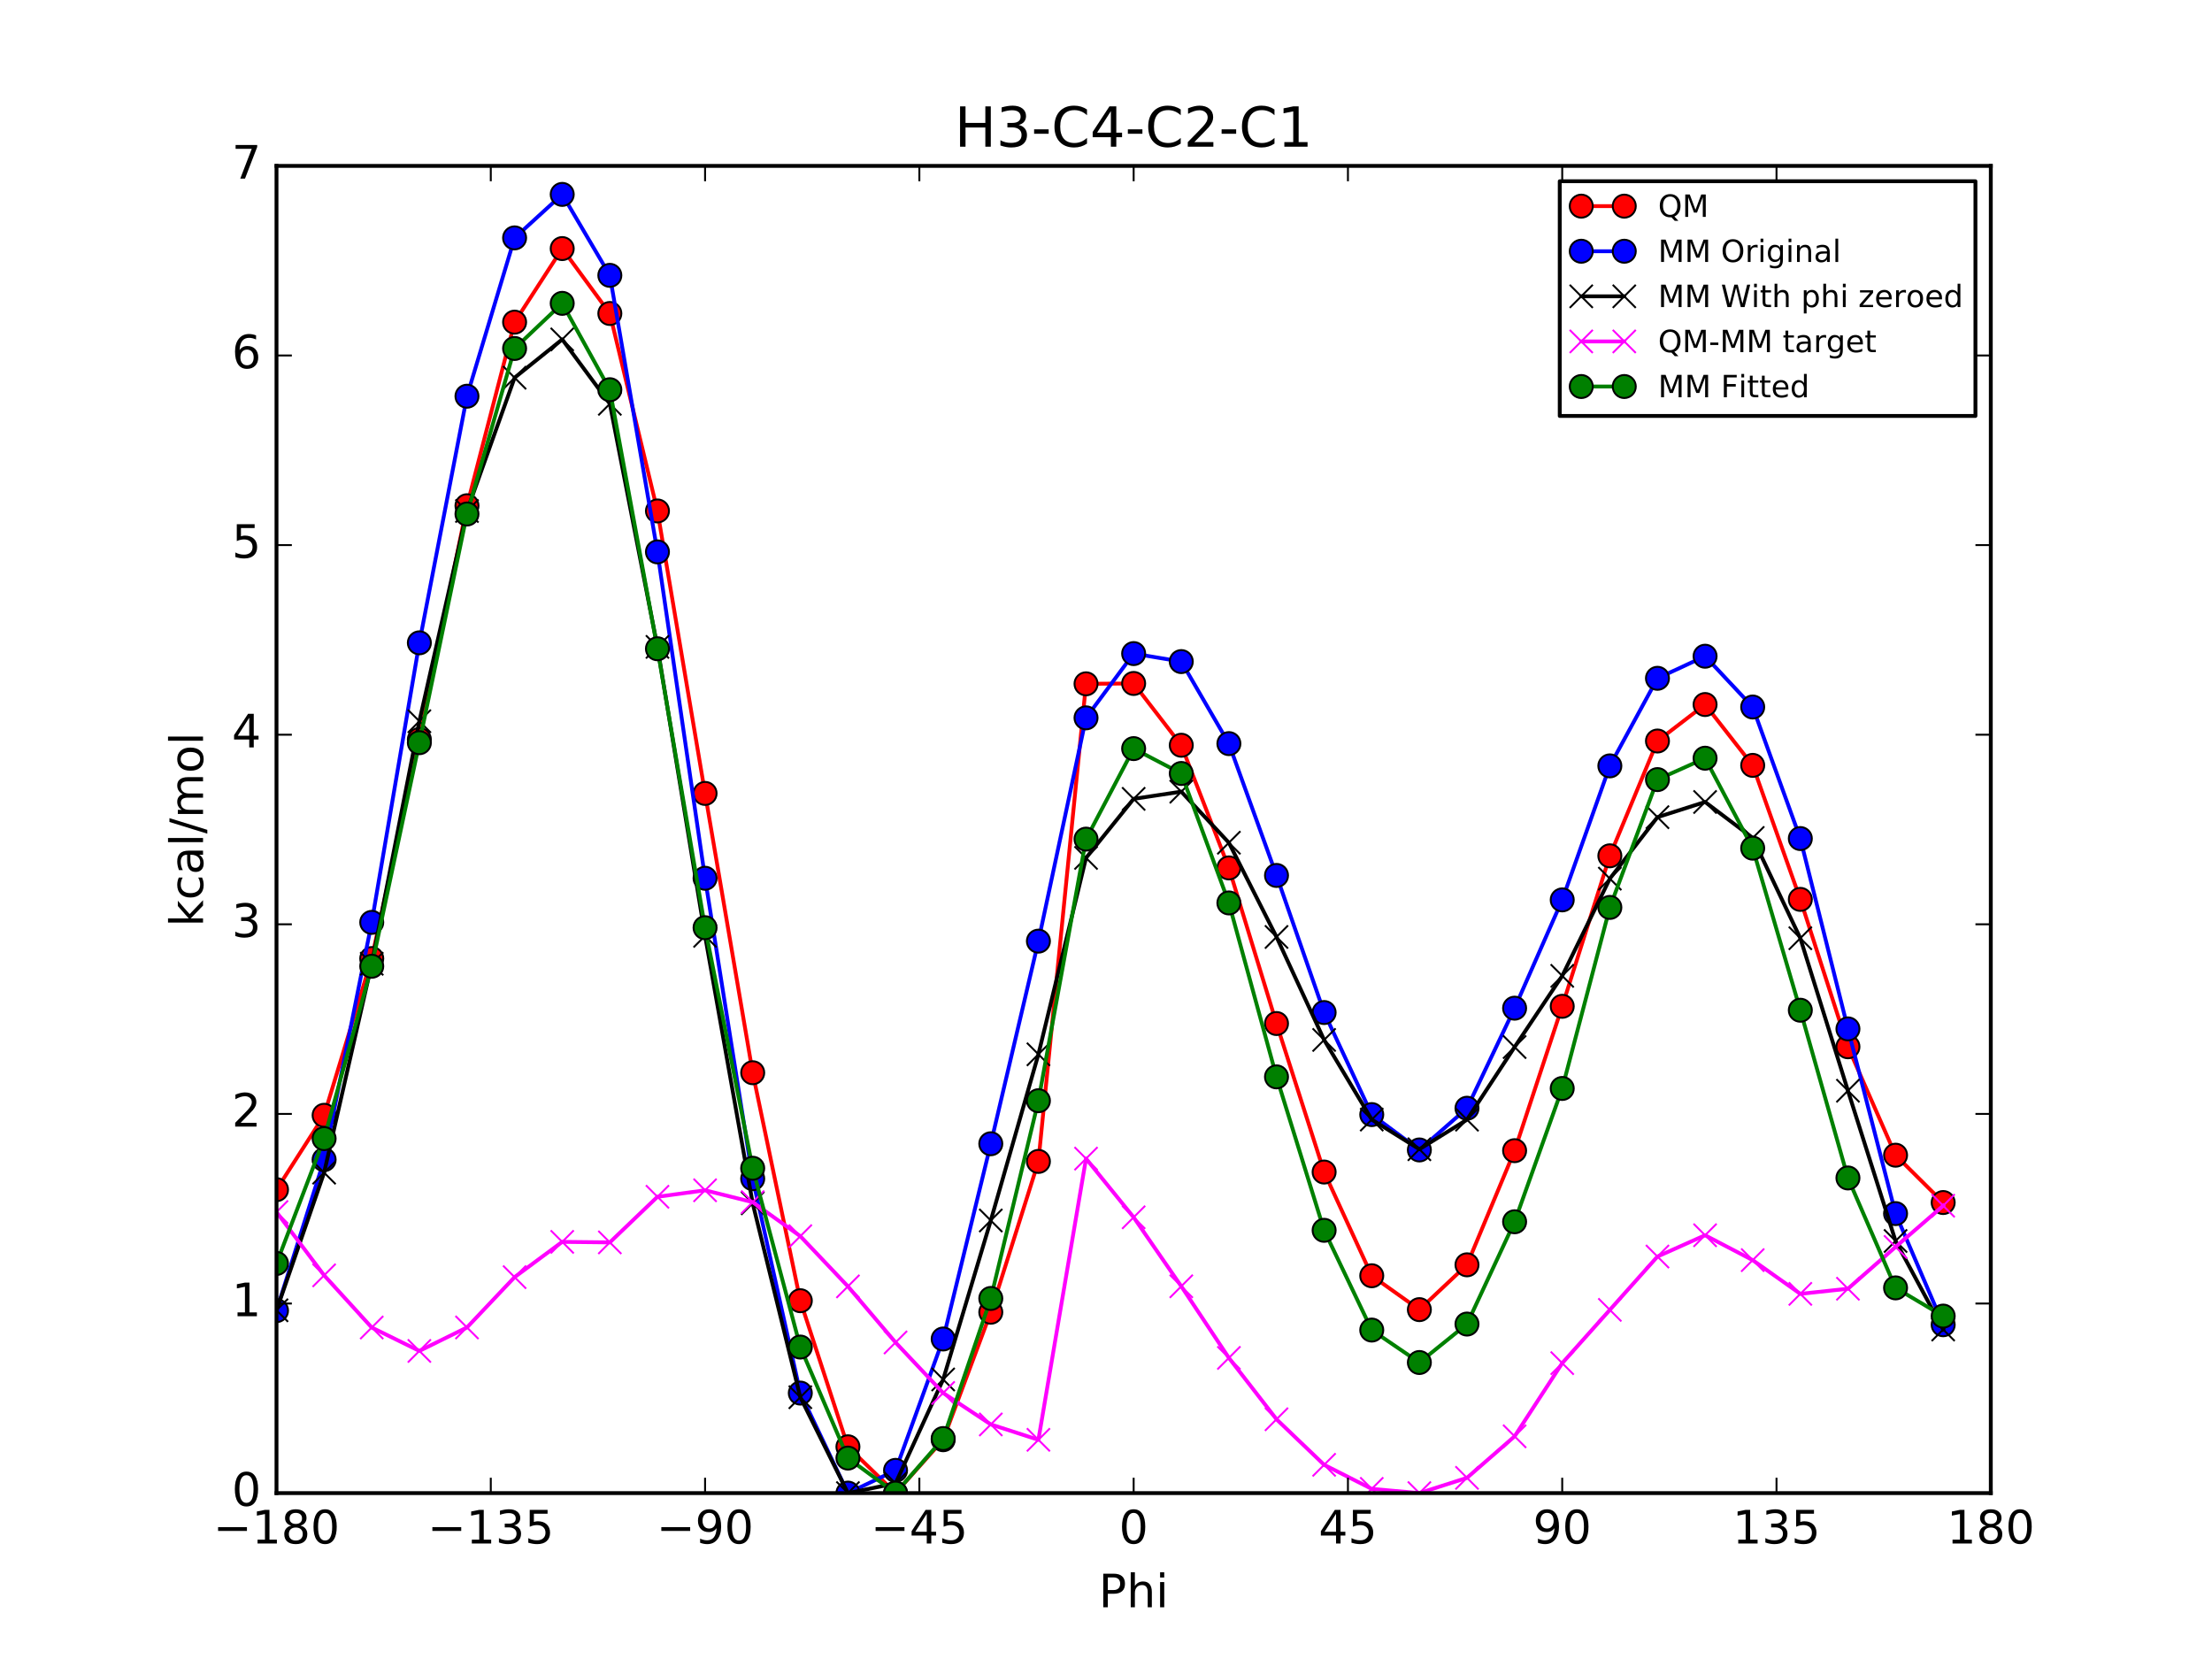 <?xml version="1.0" encoding="utf-8" standalone="no"?>
<!DOCTYPE svg PUBLIC "-//W3C//DTD SVG 1.1//EN"
  "http://www.w3.org/Graphics/SVG/1.1/DTD/svg11.dtd">
<!-- Created with matplotlib (http://matplotlib.org/) -->
<svg height="432pt" version="1.1" viewBox="0 0 576 432" width="576pt" xmlns="http://www.w3.org/2000/svg" xmlns:xlink="http://www.w3.org/1999/xlink">
 <defs>
  <style type="text/css">
*{stroke-linecap:butt;stroke-linejoin:round;stroke-miterlimit:100000;}
  </style>
 </defs>
 <g id="figure_1">
  <g id="patch_1">
   <path d="M 0 432 
L 576 432 
L 576 0 
L 0 0 
z
" style="fill:#ffffff;"/>
  </g>
  <g id="axes_1">
   <g id="patch_2">
    <path d="M 72 388.8 
L 518.4 388.8 
L 518.4 43.2 
L 72 43.2 
z
" style="fill:#ffffff;"/>
   </g>
   <g id="line2d_1">
    <path clip-path="url(#p3fb7219111)" d="M 72.001 309.786 
L 84.4 290.42 
L 96.8 249.607 
L 109.2 192.553 
L 121.6 131.693 
L 134 83.886 
L 146.4 64.729 
L 158.8 81.631 
L 171.2 133.049 
L 183.6 206.606 
L 196 279.335 
L 208.4 338.702 
L 220.8 376.739 
L 233.2 388.8 
L 245.6 374.903 
L 258 341.698 
L 270.4 302.43 
L 282.8 178.067 
L 295.199 177.971 
L 307.6 194.061 
L 320 226.004 
L 332.4 266.524 
L 344.8 305.197 
L 357.2 332.205 
L 369.6 341.025 
L 382 329.356 
L 394.4 299.634 
L 406.8 262.038 
L 419.2 222.85 
L 431.6 192.958 
L 444 183.458 
L 456.4 199.302 
L 468.8 234.198 
L 481.2 272.577 
L 493.6 300.811 
L 506 313.136 
" style="fill:none;stroke:#ff0000;stroke-linecap:square;"/>
    <defs>
     <path d="M 0 3 
C 0.796 3 1.559 2.684 2.121 2.121 
C 2.684 1.559 3 0.796 3 0 
C 3 -0.796 2.684 -1.559 2.121 -2.121 
C 1.559 -2.684 0.796 -3 0 -3 
C -0.796 -3 -1.559 -2.684 -2.121 -2.121 
C -2.684 -1.559 -3 -0.796 -3 0 
C -3 0.796 -2.684 1.559 -2.121 2.121 
C -1.559 2.684 -0.796 3 0 3 
z
" id="m980f62caa1" style="stroke:#000000;stroke-width:0.5;"/>
    </defs>
    <g clip-path="url(#p3fb7219111)">
     <use style="fill:#ff0000;stroke:#000000;stroke-width:0.5;" x="72.001" xlink:href="#m980f62caa1" y="309.786"/>
     <use style="fill:#ff0000;stroke:#000000;stroke-width:0.5;" x="84.4" xlink:href="#m980f62caa1" y="290.42"/>
     <use style="fill:#ff0000;stroke:#000000;stroke-width:0.5;" x="96.8" xlink:href="#m980f62caa1" y="249.607"/>
     <use style="fill:#ff0000;stroke:#000000;stroke-width:0.5;" x="109.2" xlink:href="#m980f62caa1" y="192.553"/>
     <use style="fill:#ff0000;stroke:#000000;stroke-width:0.5;" x="121.6" xlink:href="#m980f62caa1" y="131.693"/>
     <use style="fill:#ff0000;stroke:#000000;stroke-width:0.5;" x="134" xlink:href="#m980f62caa1" y="83.886"/>
     <use style="fill:#ff0000;stroke:#000000;stroke-width:0.5;" x="146.4" xlink:href="#m980f62caa1" y="64.729"/>
     <use style="fill:#ff0000;stroke:#000000;stroke-width:0.5;" x="158.8" xlink:href="#m980f62caa1" y="81.631"/>
     <use style="fill:#ff0000;stroke:#000000;stroke-width:0.5;" x="171.2" xlink:href="#m980f62caa1" y="133.049"/>
     <use style="fill:#ff0000;stroke:#000000;stroke-width:0.5;" x="183.6" xlink:href="#m980f62caa1" y="206.606"/>
     <use style="fill:#ff0000;stroke:#000000;stroke-width:0.5;" x="196" xlink:href="#m980f62caa1" y="279.335"/>
     <use style="fill:#ff0000;stroke:#000000;stroke-width:0.5;" x="208.4" xlink:href="#m980f62caa1" y="338.702"/>
     <use style="fill:#ff0000;stroke:#000000;stroke-width:0.5;" x="220.8" xlink:href="#m980f62caa1" y="376.739"/>
     <use style="fill:#ff0000;stroke:#000000;stroke-width:0.5;" x="233.2" xlink:href="#m980f62caa1" y="388.8"/>
     <use style="fill:#ff0000;stroke:#000000;stroke-width:0.5;" x="245.6" xlink:href="#m980f62caa1" y="374.903"/>
     <use style="fill:#ff0000;stroke:#000000;stroke-width:0.5;" x="258" xlink:href="#m980f62caa1" y="341.698"/>
     <use style="fill:#ff0000;stroke:#000000;stroke-width:0.5;" x="270.4" xlink:href="#m980f62caa1" y="302.43"/>
     <use style="fill:#ff0000;stroke:#000000;stroke-width:0.5;" x="282.8" xlink:href="#m980f62caa1" y="178.067"/>
     <use style="fill:#ff0000;stroke:#000000;stroke-width:0.5;" x="295.199" xlink:href="#m980f62caa1" y="177.971"/>
     <use style="fill:#ff0000;stroke:#000000;stroke-width:0.5;" x="307.6" xlink:href="#m980f62caa1" y="194.061"/>
     <use style="fill:#ff0000;stroke:#000000;stroke-width:0.5;" x="320" xlink:href="#m980f62caa1" y="226.004"/>
     <use style="fill:#ff0000;stroke:#000000;stroke-width:0.5;" x="332.4" xlink:href="#m980f62caa1" y="266.524"/>
     <use style="fill:#ff0000;stroke:#000000;stroke-width:0.5;" x="344.8" xlink:href="#m980f62caa1" y="305.197"/>
     <use style="fill:#ff0000;stroke:#000000;stroke-width:0.5;" x="357.2" xlink:href="#m980f62caa1" y="332.205"/>
     <use style="fill:#ff0000;stroke:#000000;stroke-width:0.5;" x="369.6" xlink:href="#m980f62caa1" y="341.025"/>
     <use style="fill:#ff0000;stroke:#000000;stroke-width:0.5;" x="382" xlink:href="#m980f62caa1" y="329.356"/>
     <use style="fill:#ff0000;stroke:#000000;stroke-width:0.5;" x="394.4" xlink:href="#m980f62caa1" y="299.634"/>
     <use style="fill:#ff0000;stroke:#000000;stroke-width:0.5;" x="406.8" xlink:href="#m980f62caa1" y="262.038"/>
     <use style="fill:#ff0000;stroke:#000000;stroke-width:0.5;" x="419.2" xlink:href="#m980f62caa1" y="222.85"/>
     <use style="fill:#ff0000;stroke:#000000;stroke-width:0.5;" x="431.6" xlink:href="#m980f62caa1" y="192.958"/>
     <use style="fill:#ff0000;stroke:#000000;stroke-width:0.5;" x="444" xlink:href="#m980f62caa1" y="183.458"/>
     <use style="fill:#ff0000;stroke:#000000;stroke-width:0.5;" x="456.4" xlink:href="#m980f62caa1" y="199.302"/>
     <use style="fill:#ff0000;stroke:#000000;stroke-width:0.5;" x="468.8" xlink:href="#m980f62caa1" y="234.198"/>
     <use style="fill:#ff0000;stroke:#000000;stroke-width:0.5;" x="481.2" xlink:href="#m980f62caa1" y="272.577"/>
     <use style="fill:#ff0000;stroke:#000000;stroke-width:0.5;" x="493.6" xlink:href="#m980f62caa1" y="300.811"/>
     <use style="fill:#ff0000;stroke:#000000;stroke-width:0.5;" x="506" xlink:href="#m980f62caa1" y="313.136"/>
    </g>
   </g>
   <g id="line2d_2">
    <path clip-path="url(#p3fb7219111)" d="M 72.001 341.282 
L 84.4 301.974 
L 96.8 240.18 
L 109.2 167.391 
L 121.6 103.173 
L 134 61.945 
L 146.4 50.622 
L 158.8 71.699 
L 171.2 143.712 
L 183.6 228.698 
L 196 306.926 
L 208.4 362.754 
L 220.8 388.8 
L 233.2 382.878 
L 245.6 348.669 
L 258 297.83 
L 270.4 245.07 
L 282.8 186.93 
L 295.199 170.193 
L 307.6 172.275 
L 320 193.637 
L 332.4 227.963 
L 344.8 263.661 
L 357.2 290.236 
L 369.6 299.445 
L 382 288.582 
L 394.4 262.526 
L 406.8 234.329 
L 419.2 199.433 
L 431.6 176.629 
L 444 170.878 
L 456.4 184.104 
L 468.8 218.358 
L 481.2 267.922 
L 493.6 316.017 
L 506 344.957 
" style="fill:none;stroke:#0000ff;stroke-linecap:square;"/>
    <defs>
     <path d="M 0 3 
C 0.796 3 1.559 2.684 2.121 2.121 
C 2.684 1.559 3 0.796 3 0 
C 3 -0.796 2.684 -1.559 2.121 -2.121 
C 1.559 -2.684 0.796 -3 0 -3 
C -0.796 -3 -1.559 -2.684 -2.121 -2.121 
C -2.684 -1.559 -3 -0.796 -3 0 
C -3 0.796 -2.684 1.559 -2.121 2.121 
C -1.559 2.684 -0.796 3 0 3 
z
" id="m43bddffb1d" style="stroke:#000000;stroke-width:0.5;"/>
    </defs>
    <g clip-path="url(#p3fb7219111)">
     <use style="fill:#0000ff;stroke:#000000;stroke-width:0.5;" x="72.001" xlink:href="#m43bddffb1d" y="341.282"/>
     <use style="fill:#0000ff;stroke:#000000;stroke-width:0.5;" x="84.4" xlink:href="#m43bddffb1d" y="301.974"/>
     <use style="fill:#0000ff;stroke:#000000;stroke-width:0.5;" x="96.8" xlink:href="#m43bddffb1d" y="240.18"/>
     <use style="fill:#0000ff;stroke:#000000;stroke-width:0.5;" x="109.2" xlink:href="#m43bddffb1d" y="167.391"/>
     <use style="fill:#0000ff;stroke:#000000;stroke-width:0.5;" x="121.6" xlink:href="#m43bddffb1d" y="103.173"/>
     <use style="fill:#0000ff;stroke:#000000;stroke-width:0.5;" x="134" xlink:href="#m43bddffb1d" y="61.945"/>
     <use style="fill:#0000ff;stroke:#000000;stroke-width:0.5;" x="146.4" xlink:href="#m43bddffb1d" y="50.622"/>
     <use style="fill:#0000ff;stroke:#000000;stroke-width:0.5;" x="158.8" xlink:href="#m43bddffb1d" y="71.699"/>
     <use style="fill:#0000ff;stroke:#000000;stroke-width:0.5;" x="171.2" xlink:href="#m43bddffb1d" y="143.712"/>
     <use style="fill:#0000ff;stroke:#000000;stroke-width:0.5;" x="183.6" xlink:href="#m43bddffb1d" y="228.698"/>
     <use style="fill:#0000ff;stroke:#000000;stroke-width:0.5;" x="196" xlink:href="#m43bddffb1d" y="306.926"/>
     <use style="fill:#0000ff;stroke:#000000;stroke-width:0.5;" x="208.4" xlink:href="#m43bddffb1d" y="362.754"/>
     <use style="fill:#0000ff;stroke:#000000;stroke-width:0.5;" x="220.8" xlink:href="#m43bddffb1d" y="388.8"/>
     <use style="fill:#0000ff;stroke:#000000;stroke-width:0.5;" x="233.2" xlink:href="#m43bddffb1d" y="382.878"/>
     <use style="fill:#0000ff;stroke:#000000;stroke-width:0.5;" x="245.6" xlink:href="#m43bddffb1d" y="348.669"/>
     <use style="fill:#0000ff;stroke:#000000;stroke-width:0.5;" x="258" xlink:href="#m43bddffb1d" y="297.83"/>
     <use style="fill:#0000ff;stroke:#000000;stroke-width:0.5;" x="270.4" xlink:href="#m43bddffb1d" y="245.07"/>
     <use style="fill:#0000ff;stroke:#000000;stroke-width:0.5;" x="282.8" xlink:href="#m43bddffb1d" y="186.93"/>
     <use style="fill:#0000ff;stroke:#000000;stroke-width:0.5;" x="295.199" xlink:href="#m43bddffb1d" y="170.193"/>
     <use style="fill:#0000ff;stroke:#000000;stroke-width:0.5;" x="307.6" xlink:href="#m43bddffb1d" y="172.275"/>
     <use style="fill:#0000ff;stroke:#000000;stroke-width:0.5;" x="320" xlink:href="#m43bddffb1d" y="193.637"/>
     <use style="fill:#0000ff;stroke:#000000;stroke-width:0.5;" x="332.4" xlink:href="#m43bddffb1d" y="227.963"/>
     <use style="fill:#0000ff;stroke:#000000;stroke-width:0.5;" x="344.8" xlink:href="#m43bddffb1d" y="263.661"/>
     <use style="fill:#0000ff;stroke:#000000;stroke-width:0.5;" x="357.2" xlink:href="#m43bddffb1d" y="290.236"/>
     <use style="fill:#0000ff;stroke:#000000;stroke-width:0.5;" x="369.6" xlink:href="#m43bddffb1d" y="299.445"/>
     <use style="fill:#0000ff;stroke:#000000;stroke-width:0.5;" x="382" xlink:href="#m43bddffb1d" y="288.582"/>
     <use style="fill:#0000ff;stroke:#000000;stroke-width:0.5;" x="394.4" xlink:href="#m43bddffb1d" y="262.526"/>
     <use style="fill:#0000ff;stroke:#000000;stroke-width:0.5;" x="406.8" xlink:href="#m43bddffb1d" y="234.329"/>
     <use style="fill:#0000ff;stroke:#000000;stroke-width:0.5;" x="419.2" xlink:href="#m43bddffb1d" y="199.433"/>
     <use style="fill:#0000ff;stroke:#000000;stroke-width:0.5;" x="431.6" xlink:href="#m43bddffb1d" y="176.629"/>
     <use style="fill:#0000ff;stroke:#000000;stroke-width:0.5;" x="444" xlink:href="#m43bddffb1d" y="170.878"/>
     <use style="fill:#0000ff;stroke:#000000;stroke-width:0.5;" x="456.4" xlink:href="#m43bddffb1d" y="184.104"/>
     <use style="fill:#0000ff;stroke:#000000;stroke-width:0.5;" x="468.8" xlink:href="#m43bddffb1d" y="218.358"/>
     <use style="fill:#0000ff;stroke:#000000;stroke-width:0.5;" x="481.2" xlink:href="#m43bddffb1d" y="267.922"/>
     <use style="fill:#0000ff;stroke:#000000;stroke-width:0.5;" x="493.6" xlink:href="#m43bddffb1d" y="316.017"/>
     <use style="fill:#0000ff;stroke:#000000;stroke-width:0.5;" x="506" xlink:href="#m43bddffb1d" y="344.957"/>
    </g>
   </g>
   <g id="line2d_3">
    <path clip-path="url(#p3fb7219111)" d="M 72.001 341.198 
L 84.4 305.358 
L 96.8 250.959 
L 109.2 187.808 
L 121.6 133.06 
L 134 98.354 
L 146.4 88.384 
L 158.8 105.149 
L 171.2 168.445 
L 183.6 243.691 
L 196 313.333 
L 208.4 363.835 
L 220.8 388.8 
L 233.2 386.261 
L 245.6 359.208 
L 258 317.813 
L 270.4 274.541 
L 282.8 223.398 
L 295.199 208.019 
L 307.6 206.147 
L 320 219.443 
L 332.4 243.981 
L 344.8 270.794 
L 357.2 291.533 
L 369.6 299.258 
L 382 291.561 
L 394.4 272.65 
L 406.8 254.112 
L 419.2 228.796 
L 431.6 212.791 
L 444 208.834 
L 456.4 218.198 
L 468.8 244.312 
L 481.2 284.024 
L 493.6 323.147 
L 506 346.202 
" style="fill:none;stroke:#000000;stroke-linecap:square;"/>
    <defs>
     <path d="M -3 3 
L 3 -3 
M -3 -3 
L 3 3 
" id="m9076625647" style="stroke:#000000;stroke-width:0.5;"/>
    </defs>
    <g clip-path="url(#p3fb7219111)">
     <use style="stroke:#000000;stroke-width:0.5;" x="72.001" xlink:href="#m9076625647" y="341.198"/>
     <use style="stroke:#000000;stroke-width:0.5;" x="84.4" xlink:href="#m9076625647" y="305.358"/>
     <use style="stroke:#000000;stroke-width:0.5;" x="96.8" xlink:href="#m9076625647" y="250.959"/>
     <use style="stroke:#000000;stroke-width:0.5;" x="109.2" xlink:href="#m9076625647" y="187.808"/>
     <use style="stroke:#000000;stroke-width:0.5;" x="121.6" xlink:href="#m9076625647" y="133.06"/>
     <use style="stroke:#000000;stroke-width:0.5;" x="134" xlink:href="#m9076625647" y="98.354"/>
     <use style="stroke:#000000;stroke-width:0.5;" x="146.4" xlink:href="#m9076625647" y="88.384"/>
     <use style="stroke:#000000;stroke-width:0.5;" x="158.8" xlink:href="#m9076625647" y="105.149"/>
     <use style="stroke:#000000;stroke-width:0.5;" x="171.2" xlink:href="#m9076625647" y="168.445"/>
     <use style="stroke:#000000;stroke-width:0.5;" x="183.6" xlink:href="#m9076625647" y="243.691"/>
     <use style="stroke:#000000;stroke-width:0.5;" x="196" xlink:href="#m9076625647" y="313.333"/>
     <use style="stroke:#000000;stroke-width:0.5;" x="208.4" xlink:href="#m9076625647" y="363.835"/>
     <use style="stroke:#000000;stroke-width:0.5;" x="220.8" xlink:href="#m9076625647" y="388.8"/>
     <use style="stroke:#000000;stroke-width:0.5;" x="233.2" xlink:href="#m9076625647" y="386.261"/>
     <use style="stroke:#000000;stroke-width:0.5;" x="245.6" xlink:href="#m9076625647" y="359.208"/>
     <use style="stroke:#000000;stroke-width:0.5;" x="258" xlink:href="#m9076625647" y="317.813"/>
     <use style="stroke:#000000;stroke-width:0.5;" x="270.4" xlink:href="#m9076625647" y="274.541"/>
     <use style="stroke:#000000;stroke-width:0.5;" x="282.8" xlink:href="#m9076625647" y="223.398"/>
     <use style="stroke:#000000;stroke-width:0.5;" x="295.199" xlink:href="#m9076625647" y="208.019"/>
     <use style="stroke:#000000;stroke-width:0.5;" x="307.6" xlink:href="#m9076625647" y="206.147"/>
     <use style="stroke:#000000;stroke-width:0.5;" x="320" xlink:href="#m9076625647" y="219.443"/>
     <use style="stroke:#000000;stroke-width:0.5;" x="332.4" xlink:href="#m9076625647" y="243.981"/>
     <use style="stroke:#000000;stroke-width:0.5;" x="344.8" xlink:href="#m9076625647" y="270.794"/>
     <use style="stroke:#000000;stroke-width:0.5;" x="357.2" xlink:href="#m9076625647" y="291.533"/>
     <use style="stroke:#000000;stroke-width:0.5;" x="369.6" xlink:href="#m9076625647" y="299.258"/>
     <use style="stroke:#000000;stroke-width:0.5;" x="382" xlink:href="#m9076625647" y="291.561"/>
     <use style="stroke:#000000;stroke-width:0.5;" x="394.4" xlink:href="#m9076625647" y="272.65"/>
     <use style="stroke:#000000;stroke-width:0.5;" x="406.8" xlink:href="#m9076625647" y="254.112"/>
     <use style="stroke:#000000;stroke-width:0.5;" x="419.2" xlink:href="#m9076625647" y="228.796"/>
     <use style="stroke:#000000;stroke-width:0.5;" x="431.6" xlink:href="#m9076625647" y="212.791"/>
     <use style="stroke:#000000;stroke-width:0.5;" x="444" xlink:href="#m9076625647" y="208.834"/>
     <use style="stroke:#000000;stroke-width:0.5;" x="456.4" xlink:href="#m9076625647" y="218.198"/>
     <use style="stroke:#000000;stroke-width:0.5;" x="468.8" xlink:href="#m9076625647" y="244.312"/>
     <use style="stroke:#000000;stroke-width:0.5;" x="481.2" xlink:href="#m9076625647" y="284.024"/>
     <use style="stroke:#000000;stroke-width:0.5;" x="493.6" xlink:href="#m9076625647" y="323.147"/>
     <use style="stroke:#000000;stroke-width:0.5;" x="506" xlink:href="#m9076625647" y="346.202"/>
    </g>
   </g>
   <g id="line2d_4">
    <path clip-path="url(#p3fb7219111)" d="M 72.001 315.621 
L 84.4 332.095 
L 96.8 345.681 
L 109.2 351.778 
L 121.6 345.666 
L 134 332.564 
L 146.4 323.379 
L 158.8 323.515 
L 171.2 311.637 
L 183.6 309.948 
L 196 313.035 
L 208.4 321.901 
L 220.8 334.972 
L 233.2 349.572 
L 245.6 362.728 
L 258 370.919 
L 270.4 374.922 
L 282.8 301.702 
L 295.199 316.985 
L 307.6 334.947 
L 320 353.594 
L 332.4 369.576 
L 344.8 381.436 
L 357.2 387.705 
L 369.6 388.8 
L 382 384.827 
L 394.4 374.017 
L 406.8 354.959 
L 419.2 341.087 
L 431.6 327.2 
L 444 321.657 
L 456.4 328.137 
L 468.8 336.918 
L 481.2 335.585 
L 493.6 324.697 
L 506 313.967 
" style="fill:none;stroke:#ff00ff;stroke-linecap:square;"/>
    <defs>
     <path d="M -3 3 
L 3 -3 
M -3 -3 
L 3 3 
" id="md066fe747b" style="stroke:#ff00ff;stroke-width:0.5;"/>
    </defs>
    <g clip-path="url(#p3fb7219111)">
     <use style="fill:#ff00ff;stroke:#ff00ff;stroke-width:0.5;" x="72.001" xlink:href="#md066fe747b" y="315.621"/>
     <use style="fill:#ff00ff;stroke:#ff00ff;stroke-width:0.5;" x="84.4" xlink:href="#md066fe747b" y="332.095"/>
     <use style="fill:#ff00ff;stroke:#ff00ff;stroke-width:0.5;" x="96.8" xlink:href="#md066fe747b" y="345.681"/>
     <use style="fill:#ff00ff;stroke:#ff00ff;stroke-width:0.5;" x="109.2" xlink:href="#md066fe747b" y="351.778"/>
     <use style="fill:#ff00ff;stroke:#ff00ff;stroke-width:0.5;" x="121.6" xlink:href="#md066fe747b" y="345.666"/>
     <use style="fill:#ff00ff;stroke:#ff00ff;stroke-width:0.5;" x="134" xlink:href="#md066fe747b" y="332.564"/>
     <use style="fill:#ff00ff;stroke:#ff00ff;stroke-width:0.5;" x="146.4" xlink:href="#md066fe747b" y="323.379"/>
     <use style="fill:#ff00ff;stroke:#ff00ff;stroke-width:0.5;" x="158.8" xlink:href="#md066fe747b" y="323.515"/>
     <use style="fill:#ff00ff;stroke:#ff00ff;stroke-width:0.5;" x="171.2" xlink:href="#md066fe747b" y="311.637"/>
     <use style="fill:#ff00ff;stroke:#ff00ff;stroke-width:0.5;" x="183.6" xlink:href="#md066fe747b" y="309.948"/>
     <use style="fill:#ff00ff;stroke:#ff00ff;stroke-width:0.5;" x="196" xlink:href="#md066fe747b" y="313.035"/>
     <use style="fill:#ff00ff;stroke:#ff00ff;stroke-width:0.5;" x="208.4" xlink:href="#md066fe747b" y="321.901"/>
     <use style="fill:#ff00ff;stroke:#ff00ff;stroke-width:0.5;" x="220.8" xlink:href="#md066fe747b" y="334.972"/>
     <use style="fill:#ff00ff;stroke:#ff00ff;stroke-width:0.5;" x="233.2" xlink:href="#md066fe747b" y="349.572"/>
     <use style="fill:#ff00ff;stroke:#ff00ff;stroke-width:0.5;" x="245.6" xlink:href="#md066fe747b" y="362.728"/>
     <use style="fill:#ff00ff;stroke:#ff00ff;stroke-width:0.5;" x="258" xlink:href="#md066fe747b" y="370.919"/>
     <use style="fill:#ff00ff;stroke:#ff00ff;stroke-width:0.5;" x="270.4" xlink:href="#md066fe747b" y="374.922"/>
     <use style="fill:#ff00ff;stroke:#ff00ff;stroke-width:0.5;" x="282.8" xlink:href="#md066fe747b" y="301.702"/>
     <use style="fill:#ff00ff;stroke:#ff00ff;stroke-width:0.5;" x="295.199" xlink:href="#md066fe747b" y="316.985"/>
     <use style="fill:#ff00ff;stroke:#ff00ff;stroke-width:0.5;" x="307.6" xlink:href="#md066fe747b" y="334.947"/>
     <use style="fill:#ff00ff;stroke:#ff00ff;stroke-width:0.5;" x="320" xlink:href="#md066fe747b" y="353.594"/>
     <use style="fill:#ff00ff;stroke:#ff00ff;stroke-width:0.5;" x="332.4" xlink:href="#md066fe747b" y="369.576"/>
     <use style="fill:#ff00ff;stroke:#ff00ff;stroke-width:0.5;" x="344.8" xlink:href="#md066fe747b" y="381.436"/>
     <use style="fill:#ff00ff;stroke:#ff00ff;stroke-width:0.5;" x="357.2" xlink:href="#md066fe747b" y="387.705"/>
     <use style="fill:#ff00ff;stroke:#ff00ff;stroke-width:0.5;" x="369.6" xlink:href="#md066fe747b" y="388.8"/>
     <use style="fill:#ff00ff;stroke:#ff00ff;stroke-width:0.5;" x="382" xlink:href="#md066fe747b" y="384.827"/>
     <use style="fill:#ff00ff;stroke:#ff00ff;stroke-width:0.5;" x="394.4" xlink:href="#md066fe747b" y="374.017"/>
     <use style="fill:#ff00ff;stroke:#ff00ff;stroke-width:0.5;" x="406.8" xlink:href="#md066fe747b" y="354.959"/>
     <use style="fill:#ff00ff;stroke:#ff00ff;stroke-width:0.5;" x="419.2" xlink:href="#md066fe747b" y="341.087"/>
     <use style="fill:#ff00ff;stroke:#ff00ff;stroke-width:0.5;" x="431.6" xlink:href="#md066fe747b" y="327.2"/>
     <use style="fill:#ff00ff;stroke:#ff00ff;stroke-width:0.5;" x="444" xlink:href="#md066fe747b" y="321.657"/>
     <use style="fill:#ff00ff;stroke:#ff00ff;stroke-width:0.5;" x="456.4" xlink:href="#md066fe747b" y="328.137"/>
     <use style="fill:#ff00ff;stroke:#ff00ff;stroke-width:0.5;" x="468.8" xlink:href="#md066fe747b" y="336.918"/>
     <use style="fill:#ff00ff;stroke:#ff00ff;stroke-width:0.5;" x="481.2" xlink:href="#md066fe747b" y="335.585"/>
     <use style="fill:#ff00ff;stroke:#ff00ff;stroke-width:0.5;" x="493.6" xlink:href="#md066fe747b" y="324.697"/>
     <use style="fill:#ff00ff;stroke:#ff00ff;stroke-width:0.5;" x="506" xlink:href="#md066fe747b" y="313.967"/>
    </g>
   </g>
   <g id="line2d_5">
    <path clip-path="url(#p3fb7219111)" d="M 72.001 329.006 
L 84.4 296.495 
L 96.8 251.613 
L 109.2 193.397 
L 121.6 133.847 
L 134 90.744 
L 146.4 78.991 
L 158.8 101.481 
L 171.2 168.934 
L 183.6 241.571 
L 196 304.209 
L 208.4 350.771 
L 220.8 379.684 
L 233.2 388.8 
L 245.6 374.589 
L 258 338.116 
L 270.4 286.622 
L 282.8 218.51 
L 295.199 194.937 
L 307.6 201.411 
L 320 235.122 
L 332.4 280.415 
L 344.8 320.371 
L 357.2 346.347 
L 369.6 354.795 
L 382 344.782 
L 394.4 318.148 
L 406.8 283.432 
L 419.2 236.29 
L 431.6 203.005 
L 444 197.434 
L 456.4 220.86 
L 468.8 263.058 
L 481.2 306.738 
L 493.6 335.362 
L 506 342.708 
" style="fill:none;stroke:#008000;stroke-linecap:square;"/>
    <defs>
     <path d="M 0 3 
C 0.796 3 1.559 2.684 2.121 2.121 
C 2.684 1.559 3 0.796 3 0 
C 3 -0.796 2.684 -1.559 2.121 -2.121 
C 1.559 -2.684 0.796 -3 0 -3 
C -0.796 -3 -1.559 -2.684 -2.121 -2.121 
C -2.684 -1.559 -3 -0.796 -3 0 
C -3 0.796 -2.684 1.559 -2.121 2.121 
C -1.559 2.684 -0.796 3 0 3 
z
" id="m18bea8485e" style="stroke:#000000;stroke-width:0.5;"/>
    </defs>
    <g clip-path="url(#p3fb7219111)">
     <use style="fill:#008000;stroke:#000000;stroke-width:0.5;" x="72.001" xlink:href="#m18bea8485e" y="329.006"/>
     <use style="fill:#008000;stroke:#000000;stroke-width:0.5;" x="84.4" xlink:href="#m18bea8485e" y="296.495"/>
     <use style="fill:#008000;stroke:#000000;stroke-width:0.5;" x="96.8" xlink:href="#m18bea8485e" y="251.613"/>
     <use style="fill:#008000;stroke:#000000;stroke-width:0.5;" x="109.2" xlink:href="#m18bea8485e" y="193.397"/>
     <use style="fill:#008000;stroke:#000000;stroke-width:0.5;" x="121.6" xlink:href="#m18bea8485e" y="133.847"/>
     <use style="fill:#008000;stroke:#000000;stroke-width:0.5;" x="134" xlink:href="#m18bea8485e" y="90.744"/>
     <use style="fill:#008000;stroke:#000000;stroke-width:0.5;" x="146.4" xlink:href="#m18bea8485e" y="78.991"/>
     <use style="fill:#008000;stroke:#000000;stroke-width:0.5;" x="158.8" xlink:href="#m18bea8485e" y="101.481"/>
     <use style="fill:#008000;stroke:#000000;stroke-width:0.5;" x="171.2" xlink:href="#m18bea8485e" y="168.934"/>
     <use style="fill:#008000;stroke:#000000;stroke-width:0.5;" x="183.6" xlink:href="#m18bea8485e" y="241.571"/>
     <use style="fill:#008000;stroke:#000000;stroke-width:0.5;" x="196" xlink:href="#m18bea8485e" y="304.209"/>
     <use style="fill:#008000;stroke:#000000;stroke-width:0.5;" x="208.4" xlink:href="#m18bea8485e" y="350.771"/>
     <use style="fill:#008000;stroke:#000000;stroke-width:0.5;" x="220.8" xlink:href="#m18bea8485e" y="379.684"/>
     <use style="fill:#008000;stroke:#000000;stroke-width:0.5;" x="233.2" xlink:href="#m18bea8485e" y="388.8"/>
     <use style="fill:#008000;stroke:#000000;stroke-width:0.5;" x="245.6" xlink:href="#m18bea8485e" y="374.589"/>
     <use style="fill:#008000;stroke:#000000;stroke-width:0.5;" x="258" xlink:href="#m18bea8485e" y="338.116"/>
     <use style="fill:#008000;stroke:#000000;stroke-width:0.5;" x="270.4" xlink:href="#m18bea8485e" y="286.622"/>
     <use style="fill:#008000;stroke:#000000;stroke-width:0.5;" x="282.8" xlink:href="#m18bea8485e" y="218.51"/>
     <use style="fill:#008000;stroke:#000000;stroke-width:0.5;" x="295.199" xlink:href="#m18bea8485e" y="194.937"/>
     <use style="fill:#008000;stroke:#000000;stroke-width:0.5;" x="307.6" xlink:href="#m18bea8485e" y="201.411"/>
     <use style="fill:#008000;stroke:#000000;stroke-width:0.5;" x="320" xlink:href="#m18bea8485e" y="235.122"/>
     <use style="fill:#008000;stroke:#000000;stroke-width:0.5;" x="332.4" xlink:href="#m18bea8485e" y="280.415"/>
     <use style="fill:#008000;stroke:#000000;stroke-width:0.5;" x="344.8" xlink:href="#m18bea8485e" y="320.371"/>
     <use style="fill:#008000;stroke:#000000;stroke-width:0.5;" x="357.2" xlink:href="#m18bea8485e" y="346.347"/>
     <use style="fill:#008000;stroke:#000000;stroke-width:0.5;" x="369.6" xlink:href="#m18bea8485e" y="354.795"/>
     <use style="fill:#008000;stroke:#000000;stroke-width:0.5;" x="382" xlink:href="#m18bea8485e" y="344.782"/>
     <use style="fill:#008000;stroke:#000000;stroke-width:0.5;" x="394.4" xlink:href="#m18bea8485e" y="318.148"/>
     <use style="fill:#008000;stroke:#000000;stroke-width:0.5;" x="406.8" xlink:href="#m18bea8485e" y="283.432"/>
     <use style="fill:#008000;stroke:#000000;stroke-width:0.5;" x="419.2" xlink:href="#m18bea8485e" y="236.29"/>
     <use style="fill:#008000;stroke:#000000;stroke-width:0.5;" x="431.6" xlink:href="#m18bea8485e" y="203.005"/>
     <use style="fill:#008000;stroke:#000000;stroke-width:0.5;" x="444" xlink:href="#m18bea8485e" y="197.434"/>
     <use style="fill:#008000;stroke:#000000;stroke-width:0.5;" x="456.4" xlink:href="#m18bea8485e" y="220.86"/>
     <use style="fill:#008000;stroke:#000000;stroke-width:0.5;" x="468.8" xlink:href="#m18bea8485e" y="263.058"/>
     <use style="fill:#008000;stroke:#000000;stroke-width:0.5;" x="481.2" xlink:href="#m18bea8485e" y="306.738"/>
     <use style="fill:#008000;stroke:#000000;stroke-width:0.5;" x="493.6" xlink:href="#m18bea8485e" y="335.362"/>
     <use style="fill:#008000;stroke:#000000;stroke-width:0.5;" x="506" xlink:href="#m18bea8485e" y="342.708"/>
    </g>
   </g>
   <g id="patch_3">
    <path d="M 518.4 388.8 
L 518.4 43.2 
" style="fill:none;stroke:#000000;stroke-linecap:square;stroke-linejoin:miter;"/>
   </g>
   <g id="patch_4">
    <path d="M 72 388.8 
L 72 43.2 
" style="fill:none;stroke:#000000;stroke-linecap:square;stroke-linejoin:miter;"/>
   </g>
   <g id="patch_5">
    <path d="M 72 388.8 
L 518.4 388.8 
" style="fill:none;stroke:#000000;stroke-linecap:square;stroke-linejoin:miter;"/>
   </g>
   <g id="patch_6">
    <path d="M 72 43.2 
L 518.4 43.2 
" style="fill:none;stroke:#000000;stroke-linecap:square;stroke-linejoin:miter;"/>
   </g>
   <g id="matplotlib.axis_1">
    <g id="xtick_1">
     <g id="line2d_6">
      <defs>
       <path d="M 0 0 
L 0 -4 
" id="m6bd3ffd981" style="stroke:#000000;stroke-width:0.5;"/>
      </defs>
      <g>
       <use style="stroke:#000000;stroke-width:0.5;" x="72.0" xlink:href="#m6bd3ffd981" y="388.8"/>
      </g>
     </g>
     <g id="line2d_7">
      <defs>
       <path d="M 0 0 
L 0 4 
" id="m482febd7c2" style="stroke:#000000;stroke-width:0.5;"/>
      </defs>
      <g>
       <use style="stroke:#000000;stroke-width:0.5;" x="72.0" xlink:href="#m482febd7c2" y="43.2"/>
      </g>
     </g>
     <g id="text_1">
      <!-- −180 -->
      <defs>
       <path d="M 12.406 8.297 
L 28.516 8.297 
L 28.516 63.922 
L 10.984 60.406 
L 10.984 69.391 
L 28.422 72.906 
L 38.281 72.906 
L 38.281 8.297 
L 54.391 8.297 
L 54.391 0 
L 12.406 0 
z
" id="BitstreamVeraSans-Roman-31"/>
       <path d="M 10.594 35.5 
L 73.188 35.5 
L 73.188 27.203 
L 10.594 27.203 
z
" id="BitstreamVeraSans-Roman-2212"/>
       <path d="M 31.781 66.406 
Q 24.172 66.406 20.328 58.906 
Q 16.5 51.422 16.5 36.375 
Q 16.5 21.391 20.328 13.891 
Q 24.172 6.391 31.781 6.391 
Q 39.453 6.391 43.281 13.891 
Q 47.125 21.391 47.125 36.375 
Q 47.125 51.422 43.281 58.906 
Q 39.453 66.406 31.781 66.406 
M 31.781 74.219 
Q 44.047 74.219 50.516 64.516 
Q 56.984 54.828 56.984 36.375 
Q 56.984 17.969 50.516 8.266 
Q 44.047 -1.422 31.781 -1.422 
Q 19.531 -1.422 13.062 8.266 
Q 6.594 17.969 6.594 36.375 
Q 6.594 54.828 13.062 64.516 
Q 19.531 74.219 31.781 74.219 
" id="BitstreamVeraSans-Roman-30"/>
       <path d="M 31.781 34.625 
Q 24.75 34.625 20.719 30.859 
Q 16.703 27.094 16.703 20.516 
Q 16.703 13.922 20.719 10.156 
Q 24.75 6.391 31.781 6.391 
Q 38.812 6.391 42.859 10.172 
Q 46.922 13.969 46.922 20.516 
Q 46.922 27.094 42.891 30.859 
Q 38.875 34.625 31.781 34.625 
M 21.922 38.812 
Q 15.578 40.375 12.031 44.719 
Q 8.5 49.078 8.5 55.328 
Q 8.5 64.062 14.719 69.141 
Q 20.953 74.219 31.781 74.219 
Q 42.672 74.219 48.875 69.141 
Q 55.078 64.062 55.078 55.328 
Q 55.078 49.078 51.531 44.719 
Q 48 40.375 41.703 38.812 
Q 48.828 37.156 52.797 32.312 
Q 56.781 27.484 56.781 20.516 
Q 56.781 9.906 50.312 4.234 
Q 43.844 -1.422 31.781 -1.422 
Q 19.734 -1.422 13.25 4.234 
Q 6.781 9.906 6.781 20.516 
Q 6.781 27.484 10.781 32.312 
Q 14.797 37.156 21.922 38.812 
M 18.312 54.391 
Q 18.312 48.734 21.844 45.562 
Q 25.391 42.391 31.781 42.391 
Q 38.141 42.391 41.719 45.562 
Q 45.312 48.734 45.312 54.391 
Q 45.312 60.062 41.719 63.234 
Q 38.141 66.406 31.781 66.406 
Q 25.391 66.406 21.844 63.234 
Q 18.312 60.062 18.312 54.391 
" id="BitstreamVeraSans-Roman-38"/>
      </defs>
      <g transform="translate(55.52 401.918)scale(0.12 -0.12)">
       <use xlink:href="#BitstreamVeraSans-Roman-2212"/>
       <use x="83.789" xlink:href="#BitstreamVeraSans-Roman-31"/>
       <use x="147.412" xlink:href="#BitstreamVeraSans-Roman-38"/>
       <use x="211.035" xlink:href="#BitstreamVeraSans-Roman-30"/>
      </g>
     </g>
    </g>
    <g id="xtick_2">
     <g id="line2d_8">
      <g>
       <use style="stroke:#000000;stroke-width:0.5;" x="127.8" xlink:href="#m6bd3ffd981" y="388.8"/>
      </g>
     </g>
     <g id="line2d_9">
      <g>
       <use style="stroke:#000000;stroke-width:0.5;" x="127.8" xlink:href="#m482febd7c2" y="43.2"/>
      </g>
     </g>
     <g id="text_2">
      <!-- −135 -->
      <defs>
       <path d="M 10.797 72.906 
L 49.516 72.906 
L 49.516 64.594 
L 19.828 64.594 
L 19.828 46.734 
Q 21.969 47.469 24.109 47.828 
Q 26.266 48.188 28.422 48.188 
Q 40.625 48.188 47.75 41.5 
Q 54.891 34.812 54.891 23.391 
Q 54.891 11.625 47.562 5.094 
Q 40.234 -1.422 26.906 -1.422 
Q 22.312 -1.422 17.547 -0.641 
Q 12.797 0.141 7.719 1.703 
L 7.719 11.625 
Q 12.109 9.234 16.797 8.062 
Q 21.484 6.891 26.703 6.891 
Q 35.156 6.891 40.078 11.328 
Q 45.016 15.766 45.016 23.391 
Q 45.016 31 40.078 35.438 
Q 35.156 39.891 26.703 39.891 
Q 22.75 39.891 18.812 39.016 
Q 14.891 38.141 10.797 36.281 
z
" id="BitstreamVeraSans-Roman-35"/>
       <path d="M 40.578 39.312 
Q 47.656 37.797 51.625 33 
Q 55.609 28.219 55.609 21.188 
Q 55.609 10.406 48.188 4.484 
Q 40.766 -1.422 27.094 -1.422 
Q 22.516 -1.422 17.656 -0.516 
Q 12.797 0.391 7.625 2.203 
L 7.625 11.719 
Q 11.719 9.328 16.594 8.109 
Q 21.484 6.891 26.812 6.891 
Q 36.078 6.891 40.938 10.547 
Q 45.797 14.203 45.797 21.188 
Q 45.797 27.641 41.281 31.266 
Q 36.766 34.906 28.719 34.906 
L 20.219 34.906 
L 20.219 43.016 
L 29.109 43.016 
Q 36.375 43.016 40.234 45.922 
Q 44.094 48.828 44.094 54.297 
Q 44.094 59.906 40.109 62.906 
Q 36.141 65.922 28.719 65.922 
Q 24.656 65.922 20.016 65.031 
Q 15.375 64.156 9.812 62.312 
L 9.812 71.094 
Q 15.438 72.656 20.344 73.438 
Q 25.25 74.219 29.594 74.219 
Q 40.828 74.219 47.359 69.109 
Q 53.906 64.016 53.906 55.328 
Q 53.906 49.266 50.438 45.094 
Q 46.969 40.922 40.578 39.312 
" id="BitstreamVeraSans-Roman-33"/>
      </defs>
      <g transform="translate(111.32 401.918)scale(0.12 -0.12)">
       <use xlink:href="#BitstreamVeraSans-Roman-2212"/>
       <use x="83.789" xlink:href="#BitstreamVeraSans-Roman-31"/>
       <use x="147.412" xlink:href="#BitstreamVeraSans-Roman-33"/>
       <use x="211.035" xlink:href="#BitstreamVeraSans-Roman-35"/>
      </g>
     </g>
    </g>
    <g id="xtick_3">
     <g id="line2d_10">
      <g>
       <use style="stroke:#000000;stroke-width:0.5;" x="183.6" xlink:href="#m6bd3ffd981" y="388.8"/>
      </g>
     </g>
     <g id="line2d_11">
      <g>
       <use style="stroke:#000000;stroke-width:0.5;" x="183.6" xlink:href="#m482febd7c2" y="43.2"/>
      </g>
     </g>
     <g id="text_3">
      <!-- −90 -->
      <defs>
       <path d="M 10.984 1.516 
L 10.984 10.5 
Q 14.703 8.734 18.5 7.812 
Q 22.312 6.891 25.984 6.891 
Q 35.75 6.891 40.891 13.453 
Q 46.047 20.016 46.781 33.406 
Q 43.953 29.203 39.594 26.953 
Q 35.25 24.703 29.984 24.703 
Q 19.047 24.703 12.672 31.312 
Q 6.297 37.938 6.297 49.422 
Q 6.297 60.641 12.938 67.422 
Q 19.578 74.219 30.609 74.219 
Q 43.266 74.219 49.922 64.516 
Q 56.594 54.828 56.594 36.375 
Q 56.594 19.141 48.406 8.859 
Q 40.234 -1.422 26.422 -1.422 
Q 22.703 -1.422 18.891 -0.688 
Q 15.094 0.047 10.984 1.516 
M 30.609 32.422 
Q 37.25 32.422 41.125 36.953 
Q 45.016 41.5 45.016 49.422 
Q 45.016 57.281 41.125 61.844 
Q 37.25 66.406 30.609 66.406 
Q 23.969 66.406 20.094 61.844 
Q 16.219 57.281 16.219 49.422 
Q 16.219 41.5 20.094 36.953 
Q 23.969 32.422 30.609 32.422 
" id="BitstreamVeraSans-Roman-39"/>
      </defs>
      <g transform="translate(170.937 401.918)scale(0.12 -0.12)">
       <use xlink:href="#BitstreamVeraSans-Roman-2212"/>
       <use x="83.789" xlink:href="#BitstreamVeraSans-Roman-39"/>
       <use x="147.412" xlink:href="#BitstreamVeraSans-Roman-30"/>
      </g>
     </g>
    </g>
    <g id="xtick_4">
     <g id="line2d_12">
      <g>
       <use style="stroke:#000000;stroke-width:0.5;" x="239.4" xlink:href="#m6bd3ffd981" y="388.8"/>
      </g>
     </g>
     <g id="line2d_13">
      <g>
       <use style="stroke:#000000;stroke-width:0.5;" x="239.4" xlink:href="#m482febd7c2" y="43.2"/>
      </g>
     </g>
     <g id="text_4">
      <!-- −45 -->
      <defs>
       <path d="M 37.797 64.312 
L 12.891 25.391 
L 37.797 25.391 
z
M 35.203 72.906 
L 47.609 72.906 
L 47.609 25.391 
L 58.016 25.391 
L 58.016 17.188 
L 47.609 17.188 
L 47.609 0 
L 37.797 0 
L 37.797 17.188 
L 4.891 17.188 
L 4.891 26.703 
z
" id="BitstreamVeraSans-Roman-34"/>
      </defs>
      <g transform="translate(226.737 401.918)scale(0.12 -0.12)">
       <use xlink:href="#BitstreamVeraSans-Roman-2212"/>
       <use x="83.789" xlink:href="#BitstreamVeraSans-Roman-34"/>
       <use x="147.412" xlink:href="#BitstreamVeraSans-Roman-35"/>
      </g>
     </g>
    </g>
    <g id="xtick_5">
     <g id="line2d_14">
      <g>
       <use style="stroke:#000000;stroke-width:0.5;" x="295.2" xlink:href="#m6bd3ffd981" y="388.8"/>
      </g>
     </g>
     <g id="line2d_15">
      <g>
       <use style="stroke:#000000;stroke-width:0.5;" x="295.2" xlink:href="#m482febd7c2" y="43.2"/>
      </g>
     </g>
     <g id="text_5">
      <!-- 0 -->
      <g transform="translate(291.382 401.918)scale(0.12 -0.12)">
       <use xlink:href="#BitstreamVeraSans-Roman-30"/>
      </g>
     </g>
    </g>
    <g id="xtick_6">
     <g id="line2d_16">
      <g>
       <use style="stroke:#000000;stroke-width:0.5;" x="351.0" xlink:href="#m6bd3ffd981" y="388.8"/>
      </g>
     </g>
     <g id="line2d_17">
      <g>
       <use style="stroke:#000000;stroke-width:0.5;" x="351.0" xlink:href="#m482febd7c2" y="43.2"/>
      </g>
     </g>
     <g id="text_6">
      <!-- 45 -->
      <g transform="translate(343.365 401.918)scale(0.12 -0.12)">
       <use xlink:href="#BitstreamVeraSans-Roman-34"/>
       <use x="63.623" xlink:href="#BitstreamVeraSans-Roman-35"/>
      </g>
     </g>
    </g>
    <g id="xtick_7">
     <g id="line2d_18">
      <g>
       <use style="stroke:#000000;stroke-width:0.5;" x="406.8" xlink:href="#m6bd3ffd981" y="388.8"/>
      </g>
     </g>
     <g id="line2d_19">
      <g>
       <use style="stroke:#000000;stroke-width:0.5;" x="406.8" xlink:href="#m482febd7c2" y="43.2"/>
      </g>
     </g>
     <g id="text_7">
      <!-- 90 -->
      <g transform="translate(399.165 401.918)scale(0.12 -0.12)">
       <use xlink:href="#BitstreamVeraSans-Roman-39"/>
       <use x="63.623" xlink:href="#BitstreamVeraSans-Roman-30"/>
      </g>
     </g>
    </g>
    <g id="xtick_8">
     <g id="line2d_20">
      <g>
       <use style="stroke:#000000;stroke-width:0.5;" x="462.6" xlink:href="#m6bd3ffd981" y="388.8"/>
      </g>
     </g>
     <g id="line2d_21">
      <g>
       <use style="stroke:#000000;stroke-width:0.5;" x="462.6" xlink:href="#m482febd7c2" y="43.2"/>
      </g>
     </g>
     <g id="text_8">
      <!-- 135 -->
      <g transform="translate(451.147 401.918)scale(0.12 -0.12)">
       <use xlink:href="#BitstreamVeraSans-Roman-31"/>
       <use x="63.623" xlink:href="#BitstreamVeraSans-Roman-33"/>
       <use x="127.246" xlink:href="#BitstreamVeraSans-Roman-35"/>
      </g>
     </g>
    </g>
    <g id="xtick_9">
     <g id="line2d_22">
      <g>
       <use style="stroke:#000000;stroke-width:0.5;" x="518.4" xlink:href="#m6bd3ffd981" y="388.8"/>
      </g>
     </g>
     <g id="line2d_23">
      <g>
       <use style="stroke:#000000;stroke-width:0.5;" x="518.4" xlink:href="#m482febd7c2" y="43.2"/>
      </g>
     </g>
     <g id="text_9">
      <!-- 180 -->
      <g transform="translate(506.947 401.918)scale(0.12 -0.12)">
       <use xlink:href="#BitstreamVeraSans-Roman-31"/>
       <use x="63.623" xlink:href="#BitstreamVeraSans-Roman-38"/>
       <use x="127.246" xlink:href="#BitstreamVeraSans-Roman-30"/>
      </g>
     </g>
    </g>
    <g id="text_10">
     <!-- Phi -->
     <defs>
      <path d="M 54.891 33.016 
L 54.891 0 
L 45.906 0 
L 45.906 32.719 
Q 45.906 40.484 42.875 44.328 
Q 39.844 48.188 33.797 48.188 
Q 26.516 48.188 22.312 43.547 
Q 18.109 38.922 18.109 30.906 
L 18.109 0 
L 9.078 0 
L 9.078 75.984 
L 18.109 75.984 
L 18.109 46.188 
Q 21.344 51.125 25.703 53.562 
Q 30.078 56 35.797 56 
Q 45.219 56 50.047 50.172 
Q 54.891 44.344 54.891 33.016 
" id="BitstreamVeraSans-Roman-68"/>
      <path d="M 19.672 64.797 
L 19.672 37.406 
L 32.078 37.406 
Q 38.969 37.406 42.719 40.969 
Q 46.484 44.531 46.484 51.125 
Q 46.484 57.672 42.719 61.234 
Q 38.969 64.797 32.078 64.797 
z
M 9.812 72.906 
L 32.078 72.906 
Q 44.344 72.906 50.609 67.359 
Q 56.891 61.812 56.891 51.125 
Q 56.891 40.328 50.609 34.812 
Q 44.344 29.297 32.078 29.297 
L 19.672 29.297 
L 19.672 0 
L 9.812 0 
z
" id="BitstreamVeraSans-Roman-50"/>
      <path d="M 9.422 54.688 
L 18.406 54.688 
L 18.406 0 
L 9.422 0 
z
M 9.422 75.984 
L 18.406 75.984 
L 18.406 64.594 
L 9.422 64.594 
z
" id="BitstreamVeraSans-Roman-69"/>
     </defs>
     <g transform="translate(286.113 418.532)scale(0.12 -0.12)">
      <use xlink:href="#BitstreamVeraSans-Roman-50"/>
      <use x="60.303" xlink:href="#BitstreamVeraSans-Roman-68"/>
      <use x="123.682" xlink:href="#BitstreamVeraSans-Roman-69"/>
     </g>
    </g>
   </g>
   <g id="matplotlib.axis_2">
    <g id="ytick_1">
     <g id="line2d_24">
      <defs>
       <path d="M 0 0 
L 4 0 
" id="m2604a2b1e8" style="stroke:#000000;stroke-width:0.5;"/>
      </defs>
      <g>
       <use style="stroke:#000000;stroke-width:0.5;" x="72.0" xlink:href="#m2604a2b1e8" y="388.8"/>
      </g>
     </g>
     <g id="line2d_25">
      <defs>
       <path d="M 0 0 
L -4 0 
" id="m3d1aa46ae4" style="stroke:#000000;stroke-width:0.5;"/>
      </defs>
      <g>
       <use style="stroke:#000000;stroke-width:0.5;" x="518.4" xlink:href="#m3d1aa46ae4" y="388.8"/>
      </g>
     </g>
     <g id="text_11">
      <!-- 0 -->
      <g transform="translate(60.365 392.111)scale(0.12 -0.12)">
       <use xlink:href="#BitstreamVeraSans-Roman-30"/>
      </g>
     </g>
    </g>
    <g id="ytick_2">
     <g id="line2d_26">
      <g>
       <use style="stroke:#000000;stroke-width:0.5;" x="72.0" xlink:href="#m2604a2b1e8" y="339.429"/>
      </g>
     </g>
     <g id="line2d_27">
      <g>
       <use style="stroke:#000000;stroke-width:0.5;" x="518.4" xlink:href="#m3d1aa46ae4" y="339.429"/>
      </g>
     </g>
     <g id="text_12">
      <!-- 1 -->
      <g transform="translate(60.365 342.74)scale(0.12 -0.12)">
       <use xlink:href="#BitstreamVeraSans-Roman-31"/>
      </g>
     </g>
    </g>
    <g id="ytick_3">
     <g id="line2d_28">
      <g>
       <use style="stroke:#000000;stroke-width:0.5;" x="72.0" xlink:href="#m2604a2b1e8" y="290.057"/>
      </g>
     </g>
     <g id="line2d_29">
      <g>
       <use style="stroke:#000000;stroke-width:0.5;" x="518.4" xlink:href="#m3d1aa46ae4" y="290.057"/>
      </g>
     </g>
     <g id="text_13">
      <!-- 2 -->
      <defs>
       <path d="M 19.188 8.297 
L 53.609 8.297 
L 53.609 0 
L 7.328 0 
L 7.328 8.297 
Q 12.938 14.109 22.625 23.891 
Q 32.328 33.688 34.812 36.531 
Q 39.547 41.844 41.422 45.531 
Q 43.312 49.219 43.312 52.781 
Q 43.312 58.594 39.234 62.25 
Q 35.156 65.922 28.609 65.922 
Q 23.969 65.922 18.812 64.312 
Q 13.672 62.703 7.812 59.422 
L 7.812 69.391 
Q 13.766 71.781 18.938 73 
Q 24.125 74.219 28.422 74.219 
Q 39.75 74.219 46.484 68.547 
Q 53.219 62.891 53.219 53.422 
Q 53.219 48.922 51.531 44.891 
Q 49.859 40.875 45.406 35.406 
Q 44.188 33.984 37.641 27.219 
Q 31.109 20.453 19.188 8.297 
" id="BitstreamVeraSans-Roman-32"/>
      </defs>
      <g transform="translate(60.365 293.368)scale(0.12 -0.12)">
       <use xlink:href="#BitstreamVeraSans-Roman-32"/>
      </g>
     </g>
    </g>
    <g id="ytick_4">
     <g id="line2d_30">
      <g>
       <use style="stroke:#000000;stroke-width:0.5;" x="72.0" xlink:href="#m2604a2b1e8" y="240.686"/>
      </g>
     </g>
     <g id="line2d_31">
      <g>
       <use style="stroke:#000000;stroke-width:0.5;" x="518.4" xlink:href="#m3d1aa46ae4" y="240.686"/>
      </g>
     </g>
     <g id="text_14">
      <!-- 3 -->
      <g transform="translate(60.365 243.997)scale(0.12 -0.12)">
       <use xlink:href="#BitstreamVeraSans-Roman-33"/>
      </g>
     </g>
    </g>
    <g id="ytick_5">
     <g id="line2d_32">
      <g>
       <use style="stroke:#000000;stroke-width:0.5;" x="72.0" xlink:href="#m2604a2b1e8" y="191.314"/>
      </g>
     </g>
     <g id="line2d_33">
      <g>
       <use style="stroke:#000000;stroke-width:0.5;" x="518.4" xlink:href="#m3d1aa46ae4" y="191.314"/>
      </g>
     </g>
     <g id="text_15">
      <!-- 4 -->
      <g transform="translate(60.365 194.626)scale(0.12 -0.12)">
       <use xlink:href="#BitstreamVeraSans-Roman-34"/>
      </g>
     </g>
    </g>
    <g id="ytick_6">
     <g id="line2d_34">
      <g>
       <use style="stroke:#000000;stroke-width:0.5;" x="72.0" xlink:href="#m2604a2b1e8" y="141.943"/>
      </g>
     </g>
     <g id="line2d_35">
      <g>
       <use style="stroke:#000000;stroke-width:0.5;" x="518.4" xlink:href="#m3d1aa46ae4" y="141.943"/>
      </g>
     </g>
     <g id="text_16">
      <!-- 5 -->
      <g transform="translate(60.365 145.254)scale(0.12 -0.12)">
       <use xlink:href="#BitstreamVeraSans-Roman-35"/>
      </g>
     </g>
    </g>
    <g id="ytick_7">
     <g id="line2d_36">
      <g>
       <use style="stroke:#000000;stroke-width:0.5;" x="72.0" xlink:href="#m2604a2b1e8" y="92.571"/>
      </g>
     </g>
     <g id="line2d_37">
      <g>
       <use style="stroke:#000000;stroke-width:0.5;" x="518.4" xlink:href="#m3d1aa46ae4" y="92.571"/>
      </g>
     </g>
     <g id="text_17">
      <!-- 6 -->
      <defs>
       <path d="M 33.016 40.375 
Q 26.375 40.375 22.484 35.828 
Q 18.609 31.297 18.609 23.391 
Q 18.609 15.531 22.484 10.953 
Q 26.375 6.391 33.016 6.391 
Q 39.656 6.391 43.531 10.953 
Q 47.406 15.531 47.406 23.391 
Q 47.406 31.297 43.531 35.828 
Q 39.656 40.375 33.016 40.375 
M 52.594 71.297 
L 52.594 62.312 
Q 48.875 64.062 45.094 64.984 
Q 41.312 65.922 37.594 65.922 
Q 27.828 65.922 22.672 59.328 
Q 17.531 52.734 16.797 39.406 
Q 19.672 43.656 24.016 45.922 
Q 28.375 48.188 33.594 48.188 
Q 44.578 48.188 50.953 41.516 
Q 57.328 34.859 57.328 23.391 
Q 57.328 12.156 50.688 5.359 
Q 44.047 -1.422 33.016 -1.422 
Q 20.359 -1.422 13.672 8.266 
Q 6.984 17.969 6.984 36.375 
Q 6.984 53.656 15.188 63.938 
Q 23.391 74.219 37.203 74.219 
Q 40.922 74.219 44.703 73.484 
Q 48.484 72.75 52.594 71.297 
" id="BitstreamVeraSans-Roman-36"/>
      </defs>
      <g transform="translate(60.365 95.883)scale(0.12 -0.12)">
       <use xlink:href="#BitstreamVeraSans-Roman-36"/>
      </g>
     </g>
    </g>
    <g id="ytick_8">
     <g id="line2d_38">
      <g>
       <use style="stroke:#000000;stroke-width:0.5;" x="72.0" xlink:href="#m2604a2b1e8" y="43.2"/>
      </g>
     </g>
     <g id="line2d_39">
      <g>
       <use style="stroke:#000000;stroke-width:0.5;" x="518.4" xlink:href="#m3d1aa46ae4" y="43.2"/>
      </g>
     </g>
     <g id="text_18">
      <!-- 7 -->
      <defs>
       <path d="M 8.203 72.906 
L 55.078 72.906 
L 55.078 68.703 
L 28.609 0 
L 18.312 0 
L 43.219 64.594 
L 8.203 64.594 
z
" id="BitstreamVeraSans-Roman-37"/>
      </defs>
      <g transform="translate(60.365 46.511)scale(0.12 -0.12)">
       <use xlink:href="#BitstreamVeraSans-Roman-37"/>
      </g>
     </g>
    </g>
    <g id="text_19">
     <!-- kcal/mol -->
     <defs>
      <path d="M 9.422 75.984 
L 18.406 75.984 
L 18.406 0 
L 9.422 0 
z
" id="BitstreamVeraSans-Roman-6c"/>
      <path d="M 52 44.188 
Q 55.375 50.25 60.062 53.125 
Q 64.75 56 71.094 56 
Q 79.641 56 84.281 50.016 
Q 88.922 44.047 88.922 33.016 
L 88.922 0 
L 79.891 0 
L 79.891 32.719 
Q 79.891 40.578 77.094 44.375 
Q 74.312 48.188 68.609 48.188 
Q 61.625 48.188 57.562 43.547 
Q 53.516 38.922 53.516 30.906 
L 53.516 0 
L 44.484 0 
L 44.484 32.719 
Q 44.484 40.625 41.703 44.406 
Q 38.922 48.188 33.109 48.188 
Q 26.219 48.188 22.156 43.531 
Q 18.109 38.875 18.109 30.906 
L 18.109 0 
L 9.078 0 
L 9.078 54.688 
L 18.109 54.688 
L 18.109 46.188 
Q 21.188 51.219 25.484 53.609 
Q 29.781 56 35.688 56 
Q 41.656 56 45.828 52.969 
Q 50 49.953 52 44.188 
" id="BitstreamVeraSans-Roman-6d"/>
      <path d="M 34.281 27.484 
Q 23.391 27.484 19.188 25 
Q 14.984 22.516 14.984 16.5 
Q 14.984 11.719 18.141 8.906 
Q 21.297 6.109 26.703 6.109 
Q 34.188 6.109 38.703 11.406 
Q 43.219 16.703 43.219 25.484 
L 43.219 27.484 
z
M 52.203 31.203 
L 52.203 0 
L 43.219 0 
L 43.219 8.297 
Q 40.141 3.328 35.547 0.953 
Q 30.953 -1.422 24.312 -1.422 
Q 15.922 -1.422 10.953 3.297 
Q 6 8.016 6 15.922 
Q 6 25.141 12.172 29.828 
Q 18.359 34.516 30.609 34.516 
L 43.219 34.516 
L 43.219 35.406 
Q 43.219 41.609 39.141 45 
Q 35.062 48.391 27.688 48.391 
Q 23 48.391 18.547 47.266 
Q 14.109 46.141 10.016 43.891 
L 10.016 52.203 
Q 14.938 54.109 19.578 55.047 
Q 24.219 56 28.609 56 
Q 40.484 56 46.344 49.844 
Q 52.203 43.703 52.203 31.203 
" id="BitstreamVeraSans-Roman-61"/>
      <path d="M 48.781 52.594 
L 48.781 44.188 
Q 44.969 46.297 41.141 47.344 
Q 37.312 48.391 33.406 48.391 
Q 24.656 48.391 19.812 42.844 
Q 14.984 37.312 14.984 27.297 
Q 14.984 17.281 19.812 11.734 
Q 24.656 6.203 33.406 6.203 
Q 37.312 6.203 41.141 7.25 
Q 44.969 8.297 48.781 10.406 
L 48.781 2.094 
Q 45.016 0.344 40.984 -0.531 
Q 36.969 -1.422 32.422 -1.422 
Q 20.062 -1.422 12.781 6.344 
Q 5.516 14.109 5.516 27.297 
Q 5.516 40.672 12.859 48.328 
Q 20.219 56 33.016 56 
Q 37.156 56 41.109 55.141 
Q 45.062 54.297 48.781 52.594 
" id="BitstreamVeraSans-Roman-63"/>
      <path d="M 25.391 72.906 
L 33.688 72.906 
L 8.297 -9.281 
L 0 -9.281 
z
" id="BitstreamVeraSans-Roman-2f"/>
      <path d="M 30.609 48.391 
Q 23.391 48.391 19.188 42.75 
Q 14.984 37.109 14.984 27.297 
Q 14.984 17.484 19.156 11.844 
Q 23.344 6.203 30.609 6.203 
Q 37.797 6.203 41.984 11.859 
Q 46.188 17.531 46.188 27.297 
Q 46.188 37.016 41.984 42.703 
Q 37.797 48.391 30.609 48.391 
M 30.609 56 
Q 42.328 56 49.016 48.375 
Q 55.719 40.766 55.719 27.297 
Q 55.719 13.875 49.016 6.219 
Q 42.328 -1.422 30.609 -1.422 
Q 18.844 -1.422 12.172 6.219 
Q 5.516 13.875 5.516 27.297 
Q 5.516 40.766 12.172 48.375 
Q 18.844 56 30.609 56 
" id="BitstreamVeraSans-Roman-6f"/>
      <path d="M 9.078 75.984 
L 18.109 75.984 
L 18.109 31.109 
L 44.922 54.688 
L 56.391 54.688 
L 27.391 29.109 
L 57.625 0 
L 45.906 0 
L 18.109 26.703 
L 18.109 0 
L 9.078 0 
z
" id="BitstreamVeraSans-Roman-6b"/>
     </defs>
     <g transform="translate(52.869 241.321)rotate(-90.0)scale(0.12 -0.12)">
      <use xlink:href="#BitstreamVeraSans-Roman-6b"/>
      <use x="57.91" xlink:href="#BitstreamVeraSans-Roman-63"/>
      <use x="112.891" xlink:href="#BitstreamVeraSans-Roman-61"/>
      <use x="174.17" xlink:href="#BitstreamVeraSans-Roman-6c"/>
      <use x="201.953" xlink:href="#BitstreamVeraSans-Roman-2f"/>
      <use x="235.645" xlink:href="#BitstreamVeraSans-Roman-6d"/>
      <use x="333.057" xlink:href="#BitstreamVeraSans-Roman-6f"/>
      <use x="394.238" xlink:href="#BitstreamVeraSans-Roman-6c"/>
     </g>
    </g>
   </g>
   <g id="text_20">
    <!-- H3-C4-C2-C1 -->
    <defs>
     <path d="M 9.812 72.906 
L 19.672 72.906 
L 19.672 43.016 
L 55.516 43.016 
L 55.516 72.906 
L 65.375 72.906 
L 65.375 0 
L 55.516 0 
L 55.516 34.719 
L 19.672 34.719 
L 19.672 0 
L 9.812 0 
z
" id="BitstreamVeraSans-Roman-48"/>
     <path d="M 4.891 31.391 
L 31.203 31.391 
L 31.203 23.391 
L 4.891 23.391 
z
" id="BitstreamVeraSans-Roman-2d"/>
     <path d="M 64.406 67.281 
L 64.406 56.891 
Q 59.422 61.531 53.781 63.812 
Q 48.141 66.109 41.797 66.109 
Q 29.297 66.109 22.656 58.469 
Q 16.016 50.828 16.016 36.375 
Q 16.016 21.969 22.656 14.328 
Q 29.297 6.688 41.797 6.688 
Q 48.141 6.688 53.781 8.984 
Q 59.422 11.281 64.406 15.922 
L 64.406 5.609 
Q 59.234 2.094 53.438 0.328 
Q 47.656 -1.422 41.219 -1.422 
Q 24.656 -1.422 15.125 8.703 
Q 5.609 18.844 5.609 36.375 
Q 5.609 53.953 15.125 64.078 
Q 24.656 74.219 41.219 74.219 
Q 47.75 74.219 53.531 72.484 
Q 59.328 70.75 64.406 67.281 
" id="BitstreamVeraSans-Roman-43"/>
    </defs>
    <g transform="translate(248.586 38.2)scale(0.144 -0.144)">
     <use xlink:href="#BitstreamVeraSans-Roman-48"/>
     <use x="75.195" xlink:href="#BitstreamVeraSans-Roman-33"/>
     <use x="138.818" xlink:href="#BitstreamVeraSans-Roman-2d"/>
     <use x="174.902" xlink:href="#BitstreamVeraSans-Roman-43"/>
     <use x="244.727" xlink:href="#BitstreamVeraSans-Roman-34"/>
     <use x="308.35" xlink:href="#BitstreamVeraSans-Roman-2d"/>
     <use x="344.434" xlink:href="#BitstreamVeraSans-Roman-43"/>
     <use x="414.258" xlink:href="#BitstreamVeraSans-Roman-32"/>
     <use x="477.881" xlink:href="#BitstreamVeraSans-Roman-2d"/>
     <use x="513.965" xlink:href="#BitstreamVeraSans-Roman-43"/>
     <use x="583.789" xlink:href="#BitstreamVeraSans-Roman-31"/>
    </g>
   </g>
   <g id="legend_1">
    <g id="patch_7">
     <path d="M 406.156 108.312 
L 514.4 108.312 
L 514.4 47.2 
L 406.156 47.2 
z
" style="fill:#ffffff;stroke:#000000;stroke-linejoin:miter;"/>
    </g>
    <g id="line2d_40">
     <path d="M 411.756 53.679 
L 422.956 53.679 
" style="fill:none;stroke:#ff0000;stroke-linecap:square;"/>
    </g>
    <g id="line2d_41">
     <g>
      <use style="fill:#ff0000;stroke:#000000;stroke-width:0.5;" x="411.756" xlink:href="#m980f62caa1" y="53.679"/>
      <use style="fill:#ff0000;stroke:#000000;stroke-width:0.5;" x="422.956" xlink:href="#m980f62caa1" y="53.679"/>
     </g>
    </g>
    <g id="text_21">
     <!-- QM -->
     <defs>
      <path d="M 9.812 72.906 
L 24.516 72.906 
L 43.109 23.297 
L 61.812 72.906 
L 76.516 72.906 
L 76.516 0 
L 66.891 0 
L 66.891 64.016 
L 48.094 14.016 
L 38.188 14.016 
L 19.391 64.016 
L 19.391 0 
L 9.812 0 
z
" id="BitstreamVeraSans-Roman-4d"/>
      <path d="M 39.406 66.219 
Q 28.656 66.219 22.328 58.203 
Q 16.016 50.203 16.016 36.375 
Q 16.016 22.609 22.328 14.594 
Q 28.656 6.594 39.406 6.594 
Q 50.141 6.594 56.422 14.594 
Q 62.703 22.609 62.703 36.375 
Q 62.703 50.203 56.422 58.203 
Q 50.141 66.219 39.406 66.219 
M 53.219 1.312 
L 66.219 -12.891 
L 54.297 -12.891 
L 43.5 -1.219 
Q 41.891 -1.312 41.031 -1.359 
Q 40.188 -1.422 39.406 -1.422 
Q 24.031 -1.422 14.812 8.859 
Q 5.609 19.141 5.609 36.375 
Q 5.609 53.656 14.812 63.938 
Q 24.031 74.219 39.406 74.219 
Q 54.734 74.219 63.906 63.938 
Q 73.094 53.656 73.094 36.375 
Q 73.094 23.688 67.984 14.641 
Q 62.891 5.609 53.219 1.312 
" id="BitstreamVeraSans-Roman-51"/>
     </defs>
     <g transform="translate(431.756 56.479)scale(0.08 -0.08)">
      <use xlink:href="#BitstreamVeraSans-Roman-51"/>
      <use x="78.711" xlink:href="#BitstreamVeraSans-Roman-4d"/>
     </g>
    </g>
    <g id="line2d_42">
     <path d="M 411.756 65.421 
L 422.956 65.421 
" style="fill:none;stroke:#0000ff;stroke-linecap:square;"/>
    </g>
    <g id="line2d_43">
     <g>
      <use style="fill:#0000ff;stroke:#000000;stroke-width:0.5;" x="411.756" xlink:href="#m43bddffb1d" y="65.421"/>
      <use style="fill:#0000ff;stroke:#000000;stroke-width:0.5;" x="422.956" xlink:href="#m43bddffb1d" y="65.421"/>
     </g>
    </g>
    <g id="text_22">
     <!-- MM Original -->
     <defs>
      <path id="BitstreamVeraSans-Roman-20"/>
      <path d="M 54.891 33.016 
L 54.891 0 
L 45.906 0 
L 45.906 32.719 
Q 45.906 40.484 42.875 44.328 
Q 39.844 48.188 33.797 48.188 
Q 26.516 48.188 22.312 43.547 
Q 18.109 38.922 18.109 30.906 
L 18.109 0 
L 9.078 0 
L 9.078 54.688 
L 18.109 54.688 
L 18.109 46.188 
Q 21.344 51.125 25.703 53.562 
Q 30.078 56 35.797 56 
Q 45.219 56 50.047 50.172 
Q 54.891 44.344 54.891 33.016 
" id="BitstreamVeraSans-Roman-6e"/>
      <path d="M 39.406 66.219 
Q 28.656 66.219 22.328 58.203 
Q 16.016 50.203 16.016 36.375 
Q 16.016 22.609 22.328 14.594 
Q 28.656 6.594 39.406 6.594 
Q 50.141 6.594 56.422 14.594 
Q 62.703 22.609 62.703 36.375 
Q 62.703 50.203 56.422 58.203 
Q 50.141 66.219 39.406 66.219 
M 39.406 74.219 
Q 54.734 74.219 63.906 63.938 
Q 73.094 53.656 73.094 36.375 
Q 73.094 19.141 63.906 8.859 
Q 54.734 -1.422 39.406 -1.422 
Q 24.031 -1.422 14.812 8.828 
Q 5.609 19.094 5.609 36.375 
Q 5.609 53.656 14.812 63.938 
Q 24.031 74.219 39.406 74.219 
" id="BitstreamVeraSans-Roman-4f"/>
      <path d="M 41.109 46.297 
Q 39.594 47.172 37.812 47.578 
Q 36.031 48 33.891 48 
Q 26.266 48 22.188 43.047 
Q 18.109 38.094 18.109 28.812 
L 18.109 0 
L 9.078 0 
L 9.078 54.688 
L 18.109 54.688 
L 18.109 46.188 
Q 20.953 51.172 25.484 53.578 
Q 30.031 56 36.531 56 
Q 37.453 56 38.578 55.875 
Q 39.703 55.766 41.062 55.516 
z
" id="BitstreamVeraSans-Roman-72"/>
      <path d="M 45.406 27.984 
Q 45.406 37.75 41.375 43.109 
Q 37.359 48.484 30.078 48.484 
Q 22.859 48.484 18.828 43.109 
Q 14.797 37.75 14.797 27.984 
Q 14.797 18.266 18.828 12.891 
Q 22.859 7.516 30.078 7.516 
Q 37.359 7.516 41.375 12.891 
Q 45.406 18.266 45.406 27.984 
M 54.391 6.781 
Q 54.391 -7.172 48.188 -13.984 
Q 42 -20.797 29.203 -20.797 
Q 24.469 -20.797 20.266 -20.094 
Q 16.062 -19.391 12.109 -17.922 
L 12.109 -9.188 
Q 16.062 -11.328 19.922 -12.344 
Q 23.781 -13.375 27.781 -13.375 
Q 36.625 -13.375 41.016 -8.766 
Q 45.406 -4.156 45.406 5.172 
L 45.406 9.625 
Q 42.625 4.781 38.281 2.391 
Q 33.938 0 27.875 0 
Q 17.828 0 11.672 7.656 
Q 5.516 15.328 5.516 27.984 
Q 5.516 40.672 11.672 48.328 
Q 17.828 56 27.875 56 
Q 33.938 56 38.281 53.609 
Q 42.625 51.219 45.406 46.391 
L 45.406 54.688 
L 54.391 54.688 
z
" id="BitstreamVeraSans-Roman-67"/>
     </defs>
     <g transform="translate(431.756 68.221)scale(0.08 -0.08)">
      <use xlink:href="#BitstreamVeraSans-Roman-4d"/>
      <use x="86.279" xlink:href="#BitstreamVeraSans-Roman-4d"/>
      <use x="172.559" xlink:href="#BitstreamVeraSans-Roman-20"/>
      <use x="204.346" xlink:href="#BitstreamVeraSans-Roman-4f"/>
      <use x="283.057" xlink:href="#BitstreamVeraSans-Roman-72"/>
      <use x="324.17" xlink:href="#BitstreamVeraSans-Roman-69"/>
      <use x="351.953" xlink:href="#BitstreamVeraSans-Roman-67"/>
      <use x="415.43" xlink:href="#BitstreamVeraSans-Roman-69"/>
      <use x="443.213" xlink:href="#BitstreamVeraSans-Roman-6e"/>
      <use x="506.592" xlink:href="#BitstreamVeraSans-Roman-61"/>
      <use x="567.871" xlink:href="#BitstreamVeraSans-Roman-6c"/>
     </g>
    </g>
    <g id="line2d_44">
     <path d="M 411.756 77.164 
L 422.956 77.164 
" style="fill:none;stroke:#000000;stroke-linecap:square;"/>
    </g>
    <g id="line2d_45">
     <g>
      <use style="stroke:#000000;stroke-width:0.5;" x="411.756" xlink:href="#m9076625647" y="77.164"/>
      <use style="stroke:#000000;stroke-width:0.5;" x="422.956" xlink:href="#m9076625647" y="77.164"/>
     </g>
    </g>
    <g id="text_23">
     <!-- MM With phi zeroed -->
     <defs>
      <path d="M 5.516 54.688 
L 48.188 54.688 
L 48.188 46.484 
L 14.406 7.172 
L 48.188 7.172 
L 48.188 0 
L 4.297 0 
L 4.297 8.203 
L 38.094 47.516 
L 5.516 47.516 
z
" id="BitstreamVeraSans-Roman-7a"/>
      <path d="M 56.203 29.594 
L 56.203 25.203 
L 14.891 25.203 
Q 15.484 15.922 20.484 11.062 
Q 25.484 6.203 34.422 6.203 
Q 39.594 6.203 44.453 7.469 
Q 49.312 8.734 54.109 11.281 
L 54.109 2.781 
Q 49.266 0.734 44.188 -0.344 
Q 39.109 -1.422 33.891 -1.422 
Q 20.797 -1.422 13.156 6.188 
Q 5.516 13.812 5.516 26.812 
Q 5.516 40.234 12.766 48.109 
Q 20.016 56 32.328 56 
Q 43.359 56 49.781 48.891 
Q 56.203 41.797 56.203 29.594 
M 47.219 32.234 
Q 47.125 39.594 43.094 43.984 
Q 39.062 48.391 32.422 48.391 
Q 24.906 48.391 20.391 44.141 
Q 15.875 39.891 15.188 32.172 
z
" id="BitstreamVeraSans-Roman-65"/>
      <path d="M 45.406 46.391 
L 45.406 75.984 
L 54.391 75.984 
L 54.391 0 
L 45.406 0 
L 45.406 8.203 
Q 42.578 3.328 38.25 0.953 
Q 33.938 -1.422 27.875 -1.422 
Q 17.969 -1.422 11.734 6.484 
Q 5.516 14.406 5.516 27.297 
Q 5.516 40.188 11.734 48.094 
Q 17.969 56 27.875 56 
Q 33.938 56 38.25 53.625 
Q 42.578 51.266 45.406 46.391 
M 14.797 27.297 
Q 14.797 17.391 18.875 11.75 
Q 22.953 6.109 30.078 6.109 
Q 37.203 6.109 41.297 11.75 
Q 45.406 17.391 45.406 27.297 
Q 45.406 37.203 41.297 42.844 
Q 37.203 48.484 30.078 48.484 
Q 22.953 48.484 18.875 42.844 
Q 14.797 37.203 14.797 27.297 
" id="BitstreamVeraSans-Roman-64"/>
      <path d="M 3.328 72.906 
L 13.281 72.906 
L 28.609 11.281 
L 43.891 72.906 
L 54.984 72.906 
L 70.312 11.281 
L 85.594 72.906 
L 95.609 72.906 
L 77.297 0 
L 64.891 0 
L 49.516 63.281 
L 33.984 0 
L 21.578 0 
z
" id="BitstreamVeraSans-Roman-57"/>
      <path d="M 18.312 70.219 
L 18.312 54.688 
L 36.812 54.688 
L 36.812 47.703 
L 18.312 47.703 
L 18.312 18.016 
Q 18.312 11.328 20.141 9.422 
Q 21.969 7.516 27.594 7.516 
L 36.812 7.516 
L 36.812 0 
L 27.594 0 
Q 17.188 0 13.234 3.875 
Q 9.281 7.766 9.281 18.016 
L 9.281 47.703 
L 2.688 47.703 
L 2.688 54.688 
L 9.281 54.688 
L 9.281 70.219 
z
" id="BitstreamVeraSans-Roman-74"/>
      <path d="M 18.109 8.203 
L 18.109 -20.797 
L 9.078 -20.797 
L 9.078 54.688 
L 18.109 54.688 
L 18.109 46.391 
Q 20.953 51.266 25.266 53.625 
Q 29.594 56 35.594 56 
Q 45.562 56 51.781 48.094 
Q 58.016 40.188 58.016 27.297 
Q 58.016 14.406 51.781 6.484 
Q 45.562 -1.422 35.594 -1.422 
Q 29.594 -1.422 25.266 0.953 
Q 20.953 3.328 18.109 8.203 
M 48.688 27.297 
Q 48.688 37.203 44.609 42.844 
Q 40.531 48.484 33.406 48.484 
Q 26.266 48.484 22.188 42.844 
Q 18.109 37.203 18.109 27.297 
Q 18.109 17.391 22.188 11.75 
Q 26.266 6.109 33.406 6.109 
Q 40.531 6.109 44.609 11.75 
Q 48.688 17.391 48.688 27.297 
" id="BitstreamVeraSans-Roman-70"/>
     </defs>
     <g transform="translate(431.756 79.964)scale(0.08 -0.08)">
      <use xlink:href="#BitstreamVeraSans-Roman-4d"/>
      <use x="86.279" xlink:href="#BitstreamVeraSans-Roman-4d"/>
      <use x="172.559" xlink:href="#BitstreamVeraSans-Roman-20"/>
      <use x="204.346" xlink:href="#BitstreamVeraSans-Roman-57"/>
      <use x="303.191" xlink:href="#BitstreamVeraSans-Roman-69"/>
      <use x="330.975" xlink:href="#BitstreamVeraSans-Roman-74"/>
      <use x="370.184" xlink:href="#BitstreamVeraSans-Roman-68"/>
      <use x="433.562" xlink:href="#BitstreamVeraSans-Roman-20"/>
      <use x="465.35" xlink:href="#BitstreamVeraSans-Roman-70"/>
      <use x="528.826" xlink:href="#BitstreamVeraSans-Roman-68"/>
      <use x="592.205" xlink:href="#BitstreamVeraSans-Roman-69"/>
      <use x="619.988" xlink:href="#BitstreamVeraSans-Roman-20"/>
      <use x="651.775" xlink:href="#BitstreamVeraSans-Roman-7a"/>
      <use x="704.266" xlink:href="#BitstreamVeraSans-Roman-65"/>
      <use x="765.789" xlink:href="#BitstreamVeraSans-Roman-72"/>
      <use x="806.871" xlink:href="#BitstreamVeraSans-Roman-6f"/>
      <use x="868.053" xlink:href="#BitstreamVeraSans-Roman-65"/>
      <use x="929.576" xlink:href="#BitstreamVeraSans-Roman-64"/>
     </g>
    </g>
    <g id="line2d_46">
     <path d="M 411.756 88.906 
L 422.956 88.906 
" style="fill:none;stroke:#ff00ff;stroke-linecap:square;"/>
    </g>
    <g id="line2d_47">
     <g>
      <use style="fill:#ff00ff;stroke:#ff00ff;stroke-width:0.5;" x="411.756" xlink:href="#md066fe747b" y="88.906"/>
      <use style="fill:#ff00ff;stroke:#ff00ff;stroke-width:0.5;" x="422.956" xlink:href="#md066fe747b" y="88.906"/>
     </g>
    </g>
    <g id="text_24">
     <!-- QM-MM target -->
     <g transform="translate(431.756 91.706)scale(0.08 -0.08)">
      <use xlink:href="#BitstreamVeraSans-Roman-51"/>
      <use x="78.711" xlink:href="#BitstreamVeraSans-Roman-4d"/>
      <use x="164.99" xlink:href="#BitstreamVeraSans-Roman-2d"/>
      <use x="201.074" xlink:href="#BitstreamVeraSans-Roman-4d"/>
      <use x="287.354" xlink:href="#BitstreamVeraSans-Roman-4d"/>
      <use x="373.633" xlink:href="#BitstreamVeraSans-Roman-20"/>
      <use x="405.42" xlink:href="#BitstreamVeraSans-Roman-74"/>
      <use x="444.629" xlink:href="#BitstreamVeraSans-Roman-61"/>
      <use x="505.908" xlink:href="#BitstreamVeraSans-Roman-72"/>
      <use x="547.006" xlink:href="#BitstreamVeraSans-Roman-67"/>
      <use x="610.482" xlink:href="#BitstreamVeraSans-Roman-65"/>
      <use x="672.006" xlink:href="#BitstreamVeraSans-Roman-74"/>
     </g>
    </g>
    <g id="line2d_48">
     <path d="M 411.756 100.649 
L 422.956 100.649 
" style="fill:none;stroke:#008000;stroke-linecap:square;"/>
    </g>
    <g id="line2d_49">
     <g>
      <use style="fill:#008000;stroke:#000000;stroke-width:0.5;" x="411.756" xlink:href="#m18bea8485e" y="100.649"/>
      <use style="fill:#008000;stroke:#000000;stroke-width:0.5;" x="422.956" xlink:href="#m18bea8485e" y="100.649"/>
     </g>
    </g>
    <g id="text_25">
     <!-- MM Fitted -->
     <defs>
      <path d="M 9.812 72.906 
L 51.703 72.906 
L 51.703 64.594 
L 19.672 64.594 
L 19.672 43.109 
L 48.578 43.109 
L 48.578 34.812 
L 19.672 34.812 
L 19.672 0 
L 9.812 0 
z
" id="BitstreamVeraSans-Roman-46"/>
     </defs>
     <g transform="translate(431.756 103.449)scale(0.08 -0.08)">
      <use xlink:href="#BitstreamVeraSans-Roman-4d"/>
      <use x="86.279" xlink:href="#BitstreamVeraSans-Roman-4d"/>
      <use x="172.559" xlink:href="#BitstreamVeraSans-Roman-20"/>
      <use x="204.346" xlink:href="#BitstreamVeraSans-Roman-46"/>
      <use x="261.756" xlink:href="#BitstreamVeraSans-Roman-69"/>
      <use x="289.539" xlink:href="#BitstreamVeraSans-Roman-74"/>
      <use x="328.748" xlink:href="#BitstreamVeraSans-Roman-74"/>
      <use x="367.957" xlink:href="#BitstreamVeraSans-Roman-65"/>
      <use x="429.48" xlink:href="#BitstreamVeraSans-Roman-64"/>
     </g>
    </g>
   </g>
  </g>
 </g>
 <defs>
  <clipPath id="p3fb7219111">
   <rect height="345.6" width="446.4" x="72.0" y="43.2"/>
  </clipPath>
 </defs>
</svg>
